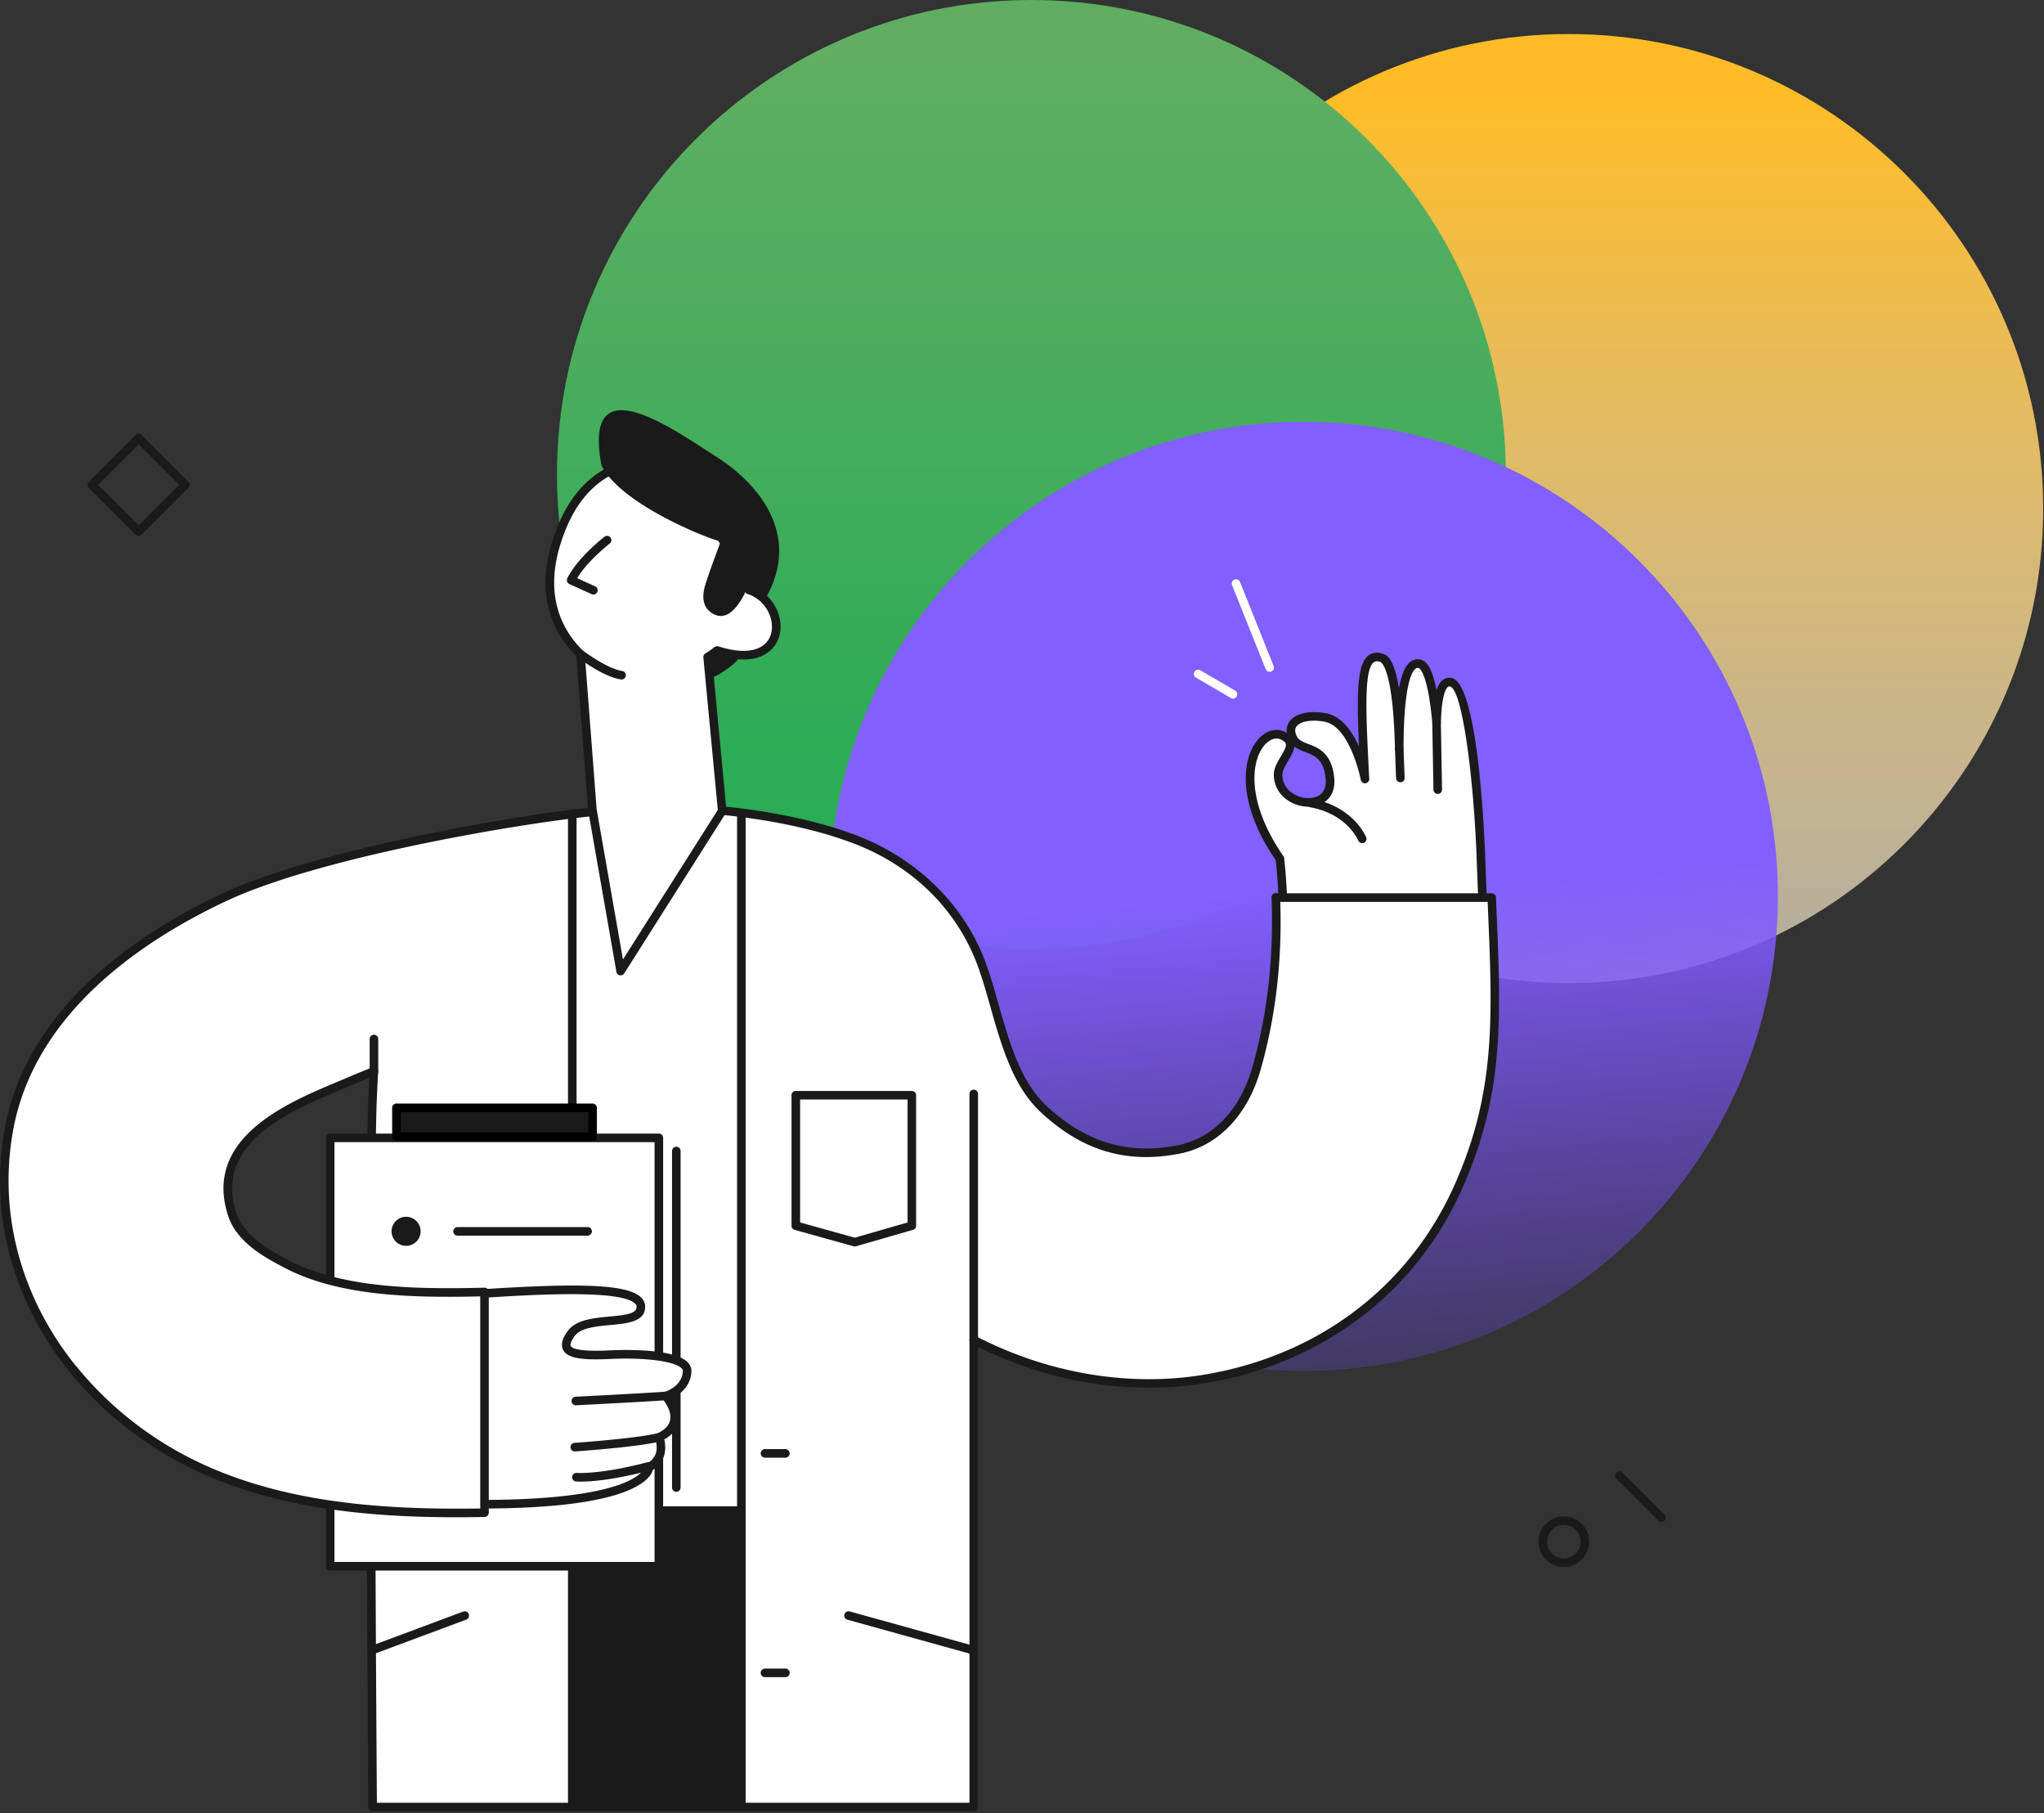 <svg width="601" height="533" viewBox="0 0 601 533" fill="none" xmlns="http://www.w3.org/2000/svg"><rect x="0" y="0" width="601" height="533" fill="#333333" stroke="none"/><path d="M461.266 289c-77.044 0-139.5-62.456-139.5-139.5S384.222 10 461.266 10c77.043 0 139.5 62.456 139.5 139.5S538.309 289 461.266 289z" fill="url(#paint0_linear)"/><path d="M303.266 279c-77.044 0-139.5-62.456-139.5-139.5S226.222 0 303.266 0c77.043 0 139.5 62.456 139.5 139.5S380.309 279 303.266 279z" fill="url(#paint1_linear)"/><path d="M383.266 403c-77.044 0-139.5-62.456-139.5-139.5S306.222 124 383.266 124c77.043 0 139.5 62.456 139.5 139.5S460.309 403 383.266 403z" fill="url(#paint2_linear)"/><path d="M377.269 275.942h59.147c-.301-7.626-.708-15.841-1.016-25.008 0 0-2.016-48.866-8.788-50.372-3.054-.679-4.041 5.224-4.202 11.905-.77-8.459-2.262-16.912-5.154-17.374-5.119-.812-5.806 14.58-5.827 25.085-.231-10.316-1.26-25.638-5.294-26.843-6.779-2.024-6.064 10.946-4.79 35.659 0 0-3.151-16.548-11.709-18.095-6.477-1.17-11.709 1.064-9.58 5.854 2.129 4.79 9.93 1.387 10.995 12.031 1.064 10.645-15.316 8.509-15.239-1.134.028-3.642 5.54-7.886 2.816-10.442-6.779-6.358-19.742 9.874-2.297 35.204.833 7.857 1.162 15.701.938 23.53z" fill="#fff"/><path d="M436.417 277.203H377.27a1.274 1.274 0 01-1.261-1.303c.218-7.563-.091-15.308-.903-23.026-12.654-18.536-9.454-31.982-4.188-36.513 2.339-2.01 5.14-2.318 7.444-.917-.175-1.317.127-2.521.904-3.516 1.772-2.255 5.833-3.116 10.588-2.262 4.608.834 7.738 5.351 9.741 9.783-.707-15.371-.616-24.083 2.738-26.723 1.121-.882 2.522-1.078 4.153-.595 1.065.315 3.348.994 4.846 10.182.715-3.914 1.772-6.407 3.18-7.605.854-.728 1.876-1.022 2.934-.854 1.603.259 3.487 1.673 4.937 8.991.574-1.694 1.246-2.465 1.828-2.92.777-.609 1.694-.812 2.675-.595 7.164 1.59 9.293 39.861 9.776 51.549.196 5.784.427 11.19.651 16.302.133 2.991.259 5.89.364 8.705a1.269 1.269 0 01-1.26 1.317zm-57.858-2.528H435.1c-.098-2.395-.203-4.853-.315-7.381-.224-5.12-.455-10.533-.651-16.317-.946-23.026-4.202-48.384-7.801-49.182-.239-.056-.393-.021-.575.119-.56.441-1.898 2.353-2.094 10.589a1.27 1.27 0 01-1.218 1.232c-.791.014-1.24-.483-1.296-1.148-1.421-15.638-3.991-16.226-4.096-16.24-.344-.056-.61.035-.904.28-1.281 1.092-3.431 5.602-3.466 23.558 0 .693-.56 1.253-1.247 1.26h-.014a1.258 1.258 0 01-1.26-1.232c-.539-23.831-3.999-25.547-4.391-25.659-1.079-.322-1.59-.063-1.87.161-2.948 2.318-2.262 15.526-1.323 33.796l.021.427a1.26 1.26 0 01-1.107 1.317c-.602.105-1.26-.364-1.386-1.015-.028-.162-3.089-15.715-10.694-17.088-3.718-.679-6.996-.14-8.158 1.338-.203.259-.813 1.036-.049 2.766.574 1.296 1.722 1.786 3.557 2.486 2.871 1.1 6.807 2.598 7.542 9.93.315 3.152-.728 5.708-2.955 7.185-2.612 1.737-6.555 1.723-9.811-.042-3.2-1.729-5.014-4.706-4.986-8.158.014-1.849 1.057-3.614 2.059-5.308 1.365-2.311 1.926-3.474 1.155-4.195-1.54-1.436-3.431-1.394-5.196.133-4.426 3.81-7.031 16.247 4.804 33.432.119.175.189.371.217.581a178.163 178.163 0 01.967 22.375zm2.037-55.219c-.196 1.422-1.064 2.886-1.827 4.174-.834 1.415-1.702 2.878-1.709 4.048-.021 2.493 1.316 4.65 3.662 5.924 2.423 1.31 5.386 1.373 7.213.154 1.429-.945 2.059-2.619 1.842-4.832-.581-5.784-3.179-6.771-5.931-7.822-1.086-.42-2.262-.868-3.25-1.646z" fill="#1A1A1A"/><path d="M411.751 229.974a1.263 1.263 0 01-1.26-1.211l-.33-8.53a1.261 1.261 0 011.212-1.309h.049c.672 0 1.232.532 1.26 1.211l.33 8.53c.028.7-.519 1.281-1.212 1.309h-.049zm10.988 3.411a1.26 1.26 0 01-1.26-1.239l-.343-19.651a1.25 1.25 0 011.239-1.281c.582-.007 1.275.539 1.282 1.239l.343 19.651a1.25 1.25 0 01-1.24 1.281h-.021z" fill="#1A1A1A"/><path d="M428.959 348.583c-13.852 31.388-42.361 51.766-75.884 56.962-22.606 3.481-46.346-1.085-66.752-11.653v137.314H109.576s-1.338-178.057 0-208.638c.098-2.396.224-4.945.378-7.592-2.248.855-4.44 1.765-6.632 2.696-14.356 6.205-42.557 15.715-35.091 39.154 1.386 4.391 4.516 7.57 8.298 10.217-3.76 22.403-7.192 44.854-10.77 67.305-7.165-2.773-14.076-6.204-20.638-10.546-30.526-20.182-49.07-54.441-42.557-91.353 5.826-33.152 34.49-55.05 63.194-68.594 33.201-15.666 112.419-26.87 116.046-25.407 4.44-.476 9.16-.805 14.153-.931 10.245-.28 34.335 1.638 53.53 8.529 16.198 5.652 30.82 17.438 38.159 34.84 5.75 13.621 7.606 34.328 19.238 45.127 12.262 11.401 25 14.734 39.657 11.884 9.888-1.919 19.02-9.762 23.061-24.272 4.594-16.471 6.183-33.124 5.553-49.847.28.028.504.077.785.077h62.69c1.477 34.398 2.738 56.626-9.671 84.728z" fill="#fff"/><path d="M286.322 532.474H109.568c-.693 0-1.254-.56-1.261-1.254-.014-1.779-1.323-178.442 0-208.701.077-1.807.168-3.698.274-5.652a223.387 223.387 0 00-4.776 1.968c-1.135.49-2.367 1.009-3.663 1.548-14.832 6.212-37.242 15.588-30.722 36.065 1.135 3.586 3.614 6.625 7.822 9.566.4.28.603.763.519 1.24-2.591 15.455-5.078 31.205-7.472 46.436-1.093 6.954-2.192 13.908-3.299 20.862a1.283 1.283 0 01-.616.896 1.26 1.26 0 01-1.086.084c-7.703-2.983-14.53-6.471-20.875-10.665-32.837-21.709-49.357-57.2-43.11-92.621 6.24-35.477 38.194-57.389 63.894-69.518 31.668-14.945 108.777-26.955 116.655-25.54 4.587-.49 9.314-.798 14.055-.917 10.792-.301 34.987 1.778 53.993 8.599 17.808 6.219 31.989 19.167 38.894 35.54 1.863 4.419 3.298 9.468 4.811 14.811 3.172 11.198 6.457 22.774 14.111 29.882 11.576 10.756 23.831 14.44 38.558 11.569 10.469-2.031 18.516-10.547 22.087-23.369 4.37-15.673 6.17-31.849 5.505-49.469a1.257 1.257 0 01.392-.959c.266-.252.602-.357.98-.343l.329.035c.112.014.217.035.336.035h62.691c.672 0 1.232.532 1.26 1.204l.091 2.171c1.45 33.32 2.402 55.33-9.867 83.104-13.782 31.24-41.793 52.27-76.843 57.704-21.611 3.327-44.861-.525-65.681-10.847v135.261a1.226 1.226 0 01-1.232 1.275zm-175.501-2.521h174.233v-136.06a1.265 1.265 0 011.842-1.121c20.82 10.785 44.252 14.874 65.982 11.527 34.181-5.294 61.493-25.792 74.924-56.227 12.031-27.234 11.079-49.013 9.65-81.976l-.042-.966h-60.96c.532 17.346-1.317 33.341-5.645 48.852-3.83 13.782-12.591 22.956-24.034 25.169-15.595 3.018-28.551-.841-40.757-12.199-8.172-7.592-11.555-19.511-14.825-31.044-1.499-5.267-2.906-10.239-4.713-14.524-6.723-15.946-20.007-28.068-37.417-34.147-18.691-6.709-42.458-8.725-53.082-8.452-4.741.119-9.468.434-14.055.924a1.4 1.4 0 01-.609-.084c-4.629-1.197-81.976 9.776-115.037 25.372-25.169 11.877-56.437 33.257-62.494 67.676-6.065 34.412 10.028 68.93 42.01 90.079 5.792 3.83 11.996 7.059 18.943 9.846 1.023-6.436 2.038-12.871 3.053-19.307 2.36-14.979 4.797-30.463 7.347-45.687-4.293-3.138-6.884-6.457-8.13-10.407-7.22-22.675 17.422-32.99 32.15-39.153 1.281-.539 2.507-1.051 3.641-1.541 2.22-.938 4.426-1.855 6.681-2.717a1.268 1.268 0 011.716 1.247c-.154 2.64-.281 5.182-.379 7.577-1.246 28.873-.105 191.362.007 207.343z" fill="#1A1A1A"/><path d="M168.267 531.234c-.7 0-1.26-.567-1.26-1.261V239.681a1.26 1.26 0 112.521 0v290.292a1.26 1.26 0 01-1.261 1.261z" fill="#1A1A1A"/><path d="M218.883 442.815h-50.246v87.649h50.246v-87.649z" fill="#1A1A1A"/><path d="M217.98 531.234a1.26 1.26 0 01-1.261-1.26V240.291a1.26 1.26 0 112.521 0v289.683c0 .693-.56 1.26-1.26 1.26zm-19.125-92.691c-.7 0-1.26-.567-1.26-1.26v-98.917c0-.7.567-1.26 1.26-1.26.694 0 1.261.567 1.261 1.26v98.917c0 .693-.567 1.26-1.261 1.26zm16.316-247.161c-1.421-.231-2.85-.455-4.271-.686-1.541-.245-3.117.399-3.565 2.024-.119.434-.077.917.028 1.386-.707.701-1.092 1.66-.798 2.739.385 1.4 2.094 2.577 3.564 2.023 1.681-.63 7.241-4.454 7.241-5.812 0-1.177-.959-1.471-2.199-1.674zm-8.97-26.632c-7.375-2.451-35.617-12.017-38.93-14.657 7.164-14.784 22.669-17.298 36.31-11.625 14.616 6.078 21.92 21.583 16.212 36.254-4.3-1.793-8.578-5.021-13.592-9.972z" fill="#1A1A1A"/><path d="M203.589 138.468c13.838 5.756 20.869 20.966 16.723 35.021.238.077.462.112.7.21 11.142 4.629 10.666 24.195-10.14 17.522-.91.679-1.821 1.365-2.801 1.932l4.286 45.239-29.861 47.088-8.319-47.508-3.495-45.638c-8.326-8.06-12.619-20.589-5.077-38.18 7.626-17.822 23.159-21.849 37.984-15.686z" fill="#fff"/><path d="M182.484 286.734a.975.975 0 01-.245-.028 1.252 1.252 0 01-.995-1.023l-8.319-47.515-3.474-45.288c-7.066-7.031-13.494-19.475-5.021-39.251 7.255-16.926 22.809-23.334 39.637-16.345 13.957 5.805 21.436 20.862 17.766 35.386 6.485 2.906 8.908 10.042 7.08 15.014-.805 2.199-4.454 8.964-17.815 4.916-.561.413-1.121.827-1.709 1.198l4.209 44.454a1.25 1.25 0 01-.189.792l-29.861 47.088a1.235 1.235 0 01-1.064.602zm8.326-149.737c-10.42 0-19.132 6.169-24.055 17.647-8.046 18.768-1.835 30.358 4.797 36.78.224.217.357.504.385.812l3.495 45.638 7.738 44.182 27.886-43.972-4.244-44.811c-.049-.491.196-.96.623-1.212.904-.525 1.751-1.155 2.64-1.821.322-.245.792-.343 1.177-.224 7.913 2.542 13.627 1.345 15.294-3.186 1.429-3.88-.7-9.748-6.029-11.968-.358-.098-.491-.133-.617-.175a1.258 1.258 0 01-.805-1.555c4.02-13.635-2.857-28.04-15.995-33.502-4.257-1.772-8.396-2.633-12.29-2.633z" fill="#1A1A1A"/><path d="M211.151 158.972c-6.303-1.863-29.272-11.667-34.286-22.192-5.743-30.057 21.128-10.533 33.607-2.612 13.361 8.48 24.972 23.564 14.678 41.674-3.936-2.493-9.902-11.135-13.999-16.87zm-28.397 40.778c-.063 0-.133-.007-.203-.014-4.019-.644-8.627-3.585-12.598-6.38a1.26 1.26 0 01-.308-1.757 1.26 1.26 0 011.758-.308c3.522 2.472 8.018 5.385 11.554 5.952a1.272 1.272 0 011.051 1.45 1.28 1.28 0 01-1.254 1.057z" fill="#1A1A1A"/><path d="M193.723 334.5h-96.64v125.934h96.64V334.5z" fill="#fff"/><path d="M193.723 461.695h-96.64a1.26 1.26 0 01-1.261-1.26V334.501c0-.7.567-1.261 1.26-1.261h96.641c.7 0 1.26.568 1.26 1.261v125.927c.007.7-.56 1.267-1.26 1.267zm-95.38-2.528h94.119V335.761h-94.12v123.406z" fill="#1A1A1A"/><path d="M140.765 380.314c24.531-1.576 47.669-2.493 47.669 3.823 0 6.317-16.037 1.947-20.407 7.774-4.377 5.833.973 6.799 11.177 6.316 10.203-.483 23.032.462 22.836 4.86-.245 5.617-6.316 7.29-6.316 7.29s7.122 7.893-1.947 12.15c0 0 2.43 5.834-2.913 8.747 0 0 .175 10.637-47.536 10.911-47.711.273-12.234-59.988-12.234-59.988l9.671-1.883z" fill="#fff"/><path d="M143.013 443.446c-11.366 0-19.104-3.425-22.991-10.19-9.993-17.367 9.167-50.309 9.987-51.702.182-.308.49-.533.847-.596l9.671-1.876.161-.021c26.863-1.723 43.278-1.905 47.718 2.255.84.791 1.289 1.771 1.289 2.829 0 4.426-5.204 4.909-10.232 5.371-4.061.378-8.662.798-10.427 3.158-1.023 1.366-1.478 2.486-1.205 2.991.435.826 2.76 1.715 11.31 1.309 4.384-.217 18.985-.574 23.026 3.453.784.784 1.176 1.722 1.134 2.724-.196 4.503-3.501 6.8-5.581 7.801 1.029 1.562 2.353 4.23 1.793 7.01-.428 2.122-1.842 3.873-4.202 5.203.644 2.528.504 6.513-3.319 8.922-.183.609-.61 1.498-1.59 2.5-3.859 3.95-15.161 8.683-47.067 8.866-.112-.007-.217-.007-.322-.007zm-11.114-60.121c-2.339 4.153-18.333 33.656-9.692 48.678 3.411 5.917 10.407 8.922 20.806 8.922h.308c44.784-.253 46.276-9.601 46.283-9.7-.007-.469.245-.833.658-1.057 4.188-2.283 2.556-6.667 2.353-7.157a1.258 1.258 0 01.63-1.618c2.199-1.029 3.474-2.36 3.796-3.935.595-2.97-2.22-6.198-2.255-6.226a1.263 1.263 0 01-.273-1.197c.119-.421.448-.75.868-.862.21-.056 5.196-1.519 5.399-6.127.007-.196-.028-.463-.392-.827-2.101-2.094-10.777-3.207-21.128-2.717-8.599.406-12.437-.329-13.663-2.64-1.183-2.227.778-4.832 1.415-5.686 2.444-3.257 7.633-3.733 12.22-4.153 4.937-.455 7.942-.875 7.942-2.864 0-.245-.057-.581-.491-.988-4.503-4.222-31.296-2.514-45.75-1.582l-9.034 1.736zm42.58-208.554c-.175 0-.35-.035-.525-.112l-6.534-2.969a1.269 1.269 0 01-.665-.722 1.254 1.254 0 01.056-.98c2.941-5.952 10.588-11.947 10.911-12.199a1.266 1.266 0 011.771.217 1.268 1.268 0 01-.217 1.772c-.07.056-6.513 5.112-9.573 10.182l5.294 2.409a1.26 1.26 0 01.624 1.674 1.252 1.252 0 01-1.142.728zm45.952-11.218c-.315-1.429-1.716-2.437-3.103-2.374.224-.624.449-1.254.666-1.877 1.253-3.523-4.342-5.035-5.589-1.541-1.652 4.643-3.487 9.265-4.965 13.971-.917 2.92-1.19 6.317 1.639 8.327 6.842 4.853 11.555-8.971 12.948-13.222.54-1.632-.364-2.801-1.596-3.284z" fill="#1A1A1A"/><path d="M21.79 402.841c6.541 7.998 14.42 15.092 23.328 20.974 28.6 18.894 63.943 21.443 97.347 20.876v-64.882c-19.755.476-41.653.308-57.85-8.047-5.484-2.829-10.974-5.931-14.23-10.616" fill="#fff"/><path d="M134.413 446.028c-29.875 0-62.873-3.242-89.988-21.156-9.013-5.952-16.954-13.102-23.607-21.233a1.256 1.256 0 01.175-1.771 1.256 1.256 0 011.772.175c6.491 7.934 14.244 14.909 23.046 20.721 28.628 18.915 64.182 21.128 95.394 20.687v-62.347c-19.37.434-41.114.063-57.165-8.221-5.539-2.858-11.24-6.065-14.685-11.023a1.267 1.267 0 01.315-1.758 1.273 1.273 0 011.758.315c3.11 4.482 8.509 7.507 13.768 10.218 15.883 8.193 37.858 8.375 57.235 7.906.308-.035.665.119.91.357.238.238.378.56.378.903v64.883c0 .686-.553 1.246-1.239 1.26-2.654.056-5.35.084-8.067.084zm34.897-32.913a1.267 1.267 0 01-1.261-1.197 1.257 1.257 0 011.198-1.324c.189-.007 18.992-.952 26.38-1.478.637-.049 1.303.477 1.345 1.17a1.261 1.261 0 01-1.17 1.344c-7.409.526-26.24 1.471-26.429 1.478-.021.007-.042.007-.063.007zm-.314 13.565a1.256 1.256 0 01-1.254-1.177 1.26 1.26 0 011.17-1.344c.182-.014 18.256-1.275 24.559-2.857a1.264 1.264 0 01.616 2.451c-6.527 1.638-24.251 2.871-25 2.927h-.091zm1.768 8.872c-.875 0-1.337-.042-1.407-.049a1.258 1.258 0 01-1.135-1.372c.063-.693.701-1.191 1.373-1.142.063.007 6.653.547 20.694-3.116a1.252 1.252 0 011.54.903 1.261 1.261 0 01-.903 1.541c-10.967 2.857-17.493 3.235-20.162 3.235zm3.478-109.883h-57.669v8.46h57.669v-8.46z" fill="#1A1A1A"/><path d="M174.24 335.389h-57.669a1.26 1.26 0 01-1.261-1.26v-8.46c0-.7.567-1.26 1.261-1.26h57.669c.7 0 1.26.567 1.26 1.26v8.46c0 .7-.56 1.26-1.26 1.26zm-56.409-2.521h55.148v-5.931h-55.148v5.931z" fill="#000"/><path d="M286 486.318c-.112 0-.224-.014-.336-.049l-36.506-10.126a1.257 1.257 0 01-.876-1.555 1.248 1.248 0 011.555-.875l36.506 10.126c.672.182 1.065.882.875 1.554a1.262 1.262 0 01-1.218.925zm-176.508 0c-.511 0-.994-.315-1.183-.82a1.265 1.265 0 01.742-1.624l27.157-10.126a1.259 1.259 0 011.625.742 1.266 1.266 0 01-.742 1.625l-27.158 10.126a1.221 1.221 0 01-.441.077zm176.815-91.158c-.7 0-1.26-.568-1.26-1.261V321.58a1.26 1.26 0 112.521 0v72.319c0 .7-.56 1.261-1.261 1.261zm-176.354-78.916c-.7 0-1.26-.567-1.26-1.26v-9.545a1.26 1.26 0 112.521 0v9.545c0 .7-.568 1.26-1.261 1.26zM40.756 157.526a1.26 1.26 0 01-.89-.371l-13.732-13.733a1.267 1.267 0 010-1.785l13.732-13.733c.49-.49 1.289-.49 1.786 0l13.733 13.733c.49.49.49 1.288 0 1.785l-13.733 13.733a1.245 1.245 0 01-.896.371zm-11.947-14.993l11.947 11.947 11.947-11.947-11.947-11.947-11.947 11.947zm459.694 304.861c-.322 0-.644-.126-.889-.371l-12.36-12.36a1.269 1.269 0 010-1.786c.49-.49 1.288-.49 1.786 0l12.36 12.36c.49.49.49 1.289 0 1.786a1.256 1.256 0 01-.897.371zm-28.69 13.244c-4.103 0-7.437-3.34-7.437-7.437s3.341-7.437 7.437-7.437c4.097 0 7.438 3.34 7.438 7.437s-3.334 7.437-7.438 7.437zm0-12.36a4.922 4.922 0 00-4.916 4.916 4.922 4.922 0 004.916 4.916 4.922 4.922 0 004.916-4.916 4.922 4.922 0 00-4.916-4.916zm-340.406-82.04a4.27 4.27 0 100-8.543 4.271 4.271 0 100 8.543zm53.377-2.997h-38.243a1.26 1.26 0 110-2.521h38.243a1.26 1.26 0 110 2.521zm78.55 3.179c-.112 0-.224-.014-.336-.049l-17.339-4.832a1.258 1.258 0 01-.925-1.211v-38.362a1.26 1.26 0 011.261-1.261h34.111c.7 0 1.261.567 1.261 1.261v38.362a1.26 1.26 0 01-.911 1.211l-16.772 4.832a1.456 1.456 0 01-.35.049zm-16.072-7.052l16.072 4.475 15.519-4.468v-36.149h-31.591v36.142zm32.851.96h.028-.028z" fill="#1A1A1A"/><path d="M362.533 205.359a1.25 1.25 0 01-.637-.175l-10.231-5.966a1.258 1.258 0 01-.455-1.723 1.258 1.258 0 011.722-.455l10.232 5.966a1.26 1.26 0 01.455 1.723c-.224.406-.652.63-1.086.63zm10.779-7.863c-.497 0-.973-.302-1.169-.792l-9.875-24.685a1.262 1.262 0 01.701-1.639 1.255 1.255 0 011.638.701l9.875 24.685a1.263 1.263 0 01-1.17 1.73z" fill="#fff"/><path d="M230.936 428.516h-6.009c-.7 0-1.26-.567-1.26-1.26 0-.694.567-1.261 1.26-1.261h6.009c.693 0 1.26.567 1.26 1.261 0 .693-.567 1.26-1.26 1.26zm0 64.518h-6.009c-.7 0-1.26-.567-1.26-1.26 0-.694.567-1.261 1.26-1.261h6.009c.693 0 1.26.567 1.26 1.261 0 .693-.567 1.26-1.26 1.26zM400.519 247.86a1.26 1.26 0 01-1.163-.777c-.133-.316-3.368-7.816-14.083-9.756a1.263 1.263 0 01-1.015-1.47 1.273 1.273 0 011.471-1.016c12.129 2.206 15.812 10.911 15.966 11.282a1.25 1.25 0 01-.686 1.639c-.168.07-.329.098-.49.098z" fill="#1A1A1A"/><defs><linearGradient id="paint0_linear" x1="461.266" y1="335.818" x2="461.266" y2="28.053" gradientUnits="userSpaceOnUse"><stop stop-color="#fff" stop-opacity=".56"/><stop offset="1" stop-color="#FFBC26"/></linearGradient><linearGradient id="paint1_linear" x1="303.266" y1="325.818" x2="303.266" y2="18.053" gradientUnits="userSpaceOnUse"><stop stop-color="#13AB50"/><stop offset="1" stop-color="#5FAE62"/></linearGradient><linearGradient id="paint2_linear" x1="383.266" y1="449.818" x2="367.266" y2="263" gradientUnits="userSpaceOnUse"><stop stop-color="#6A46F0" stop-opacity="0"/><stop offset="1" stop-color="#825FFF"/></linearGradient></defs></svg>